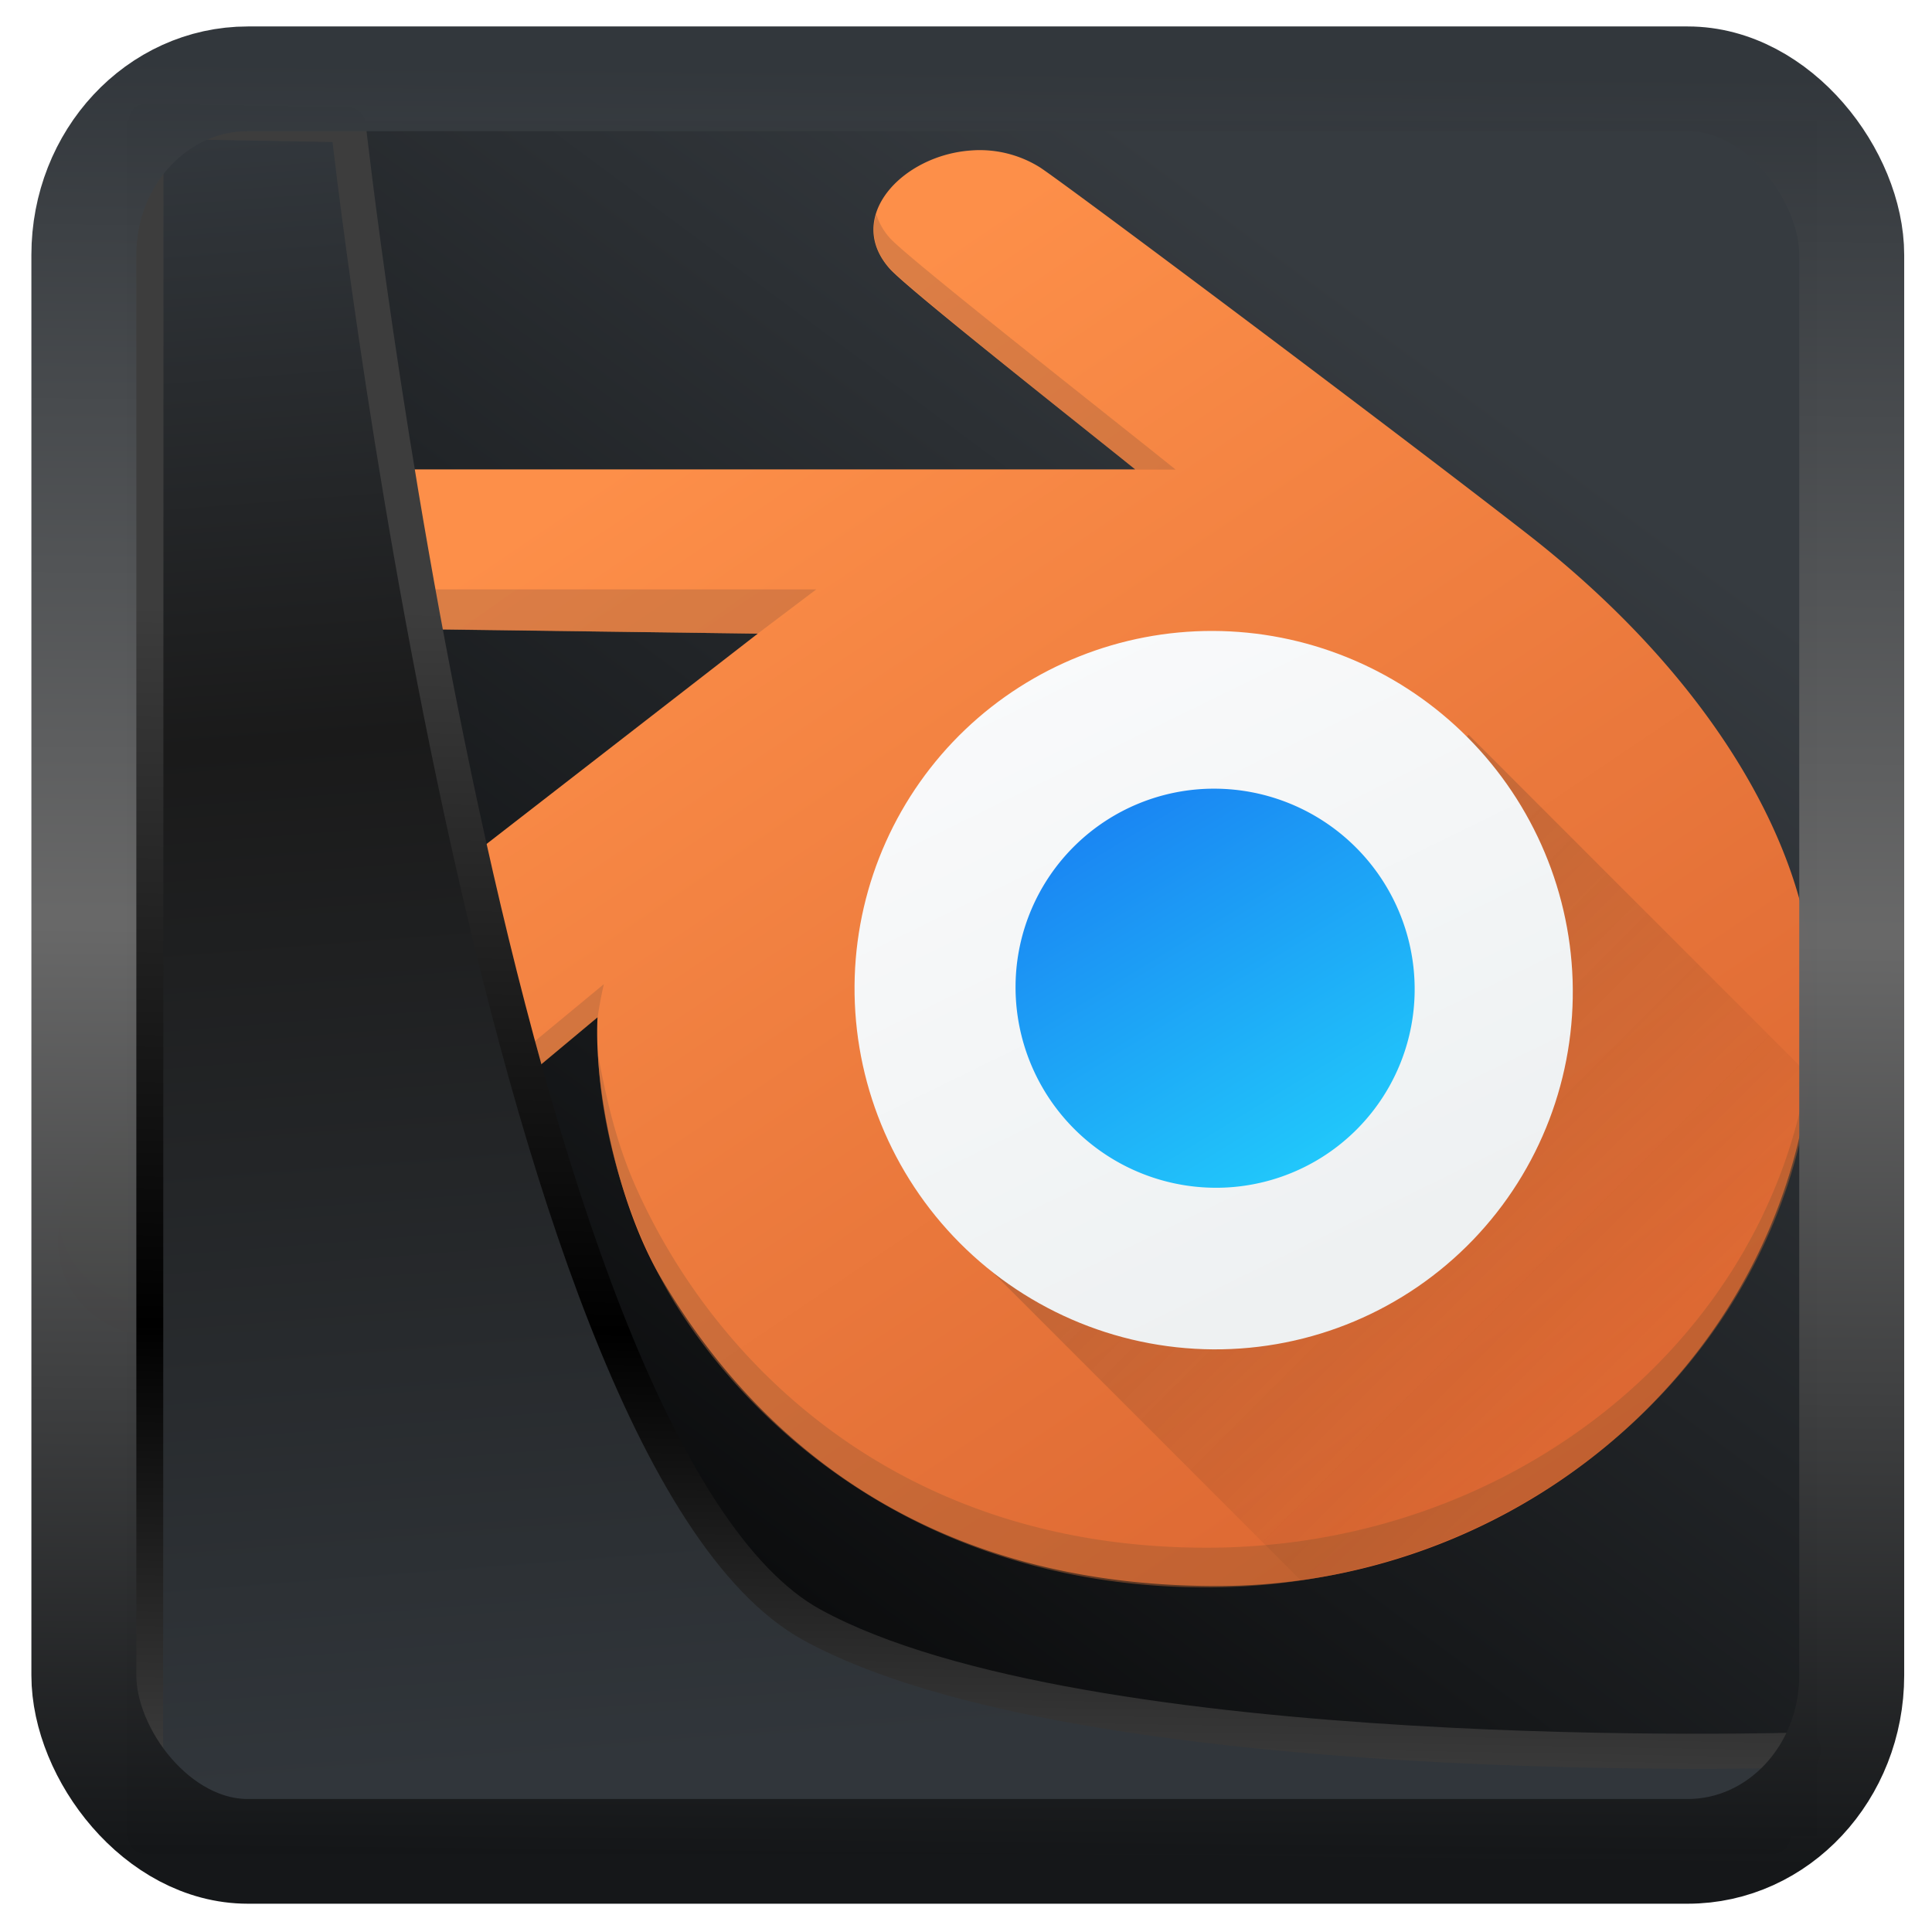 <?xml version="1.0" encoding="UTF-8" standalone="no"?>
<!-- Created with Inkscape (http://www.inkscape.org/) -->

<svg
   width="32"
   height="32"
   version="1.1"
   viewBox="0 0 32 32"
   id="svg22"
   xmlns:xlink="http://www.w3.org/1999/xlink"
   xmlns="http://www.w3.org/2000/svg"
   xmlns:svg="http://www.w3.org/2000/svg">
  <defs
     id="defs12">
    <linearGradient
       id="linearGradient917">
      <stop
         style="stop-color:#000000;stop-opacity:0.996"
         offset="0"
         id="stop913" />
      <stop
         style="stop-color:#353a3f;stop-opacity:0.996"
         offset="1"
         id="stop915" />
    </linearGradient>
    <linearGradient
       xlink:href="#linearGradient3487"
       id="linearGradient3403"
       gradientUnits="userSpaceOnUse"
       x1="6.949"
       y1="4.555"
       x2="11.215"
       y2="59.052" />
    <linearGradient
       id="linearGradient3487">
      <stop
         style="stop-color:#32373c;stop-opacity:1"
         offset="0"
         id="stop3481" />
      <stop
         id="stop3483"
         offset="0.368"
         style="stop-color:#1a1a1a;stop-opacity:1" />
      <stop
         style="stop-color:#31363b;stop-opacity:1"
         offset="1"
         id="stop3485" />
    </linearGradient>
    <linearGradient
       xlink:href="#linearGradient20604"
       id="linearGradient20558"
       gradientUnits="userSpaceOnUse"
       x1="25.802"
       y1="20.374"
       x2="25.111"
       y2="58.913" />
    <linearGradient
       id="linearGradient20604">
      <stop
         id="stop20598"
         offset="0"
         style="stop-color:#3d3d3d;stop-opacity:1" />
      <stop
         style="stop-color:#000000;stop-opacity:1"
         offset="0.618"
         id="stop20600" />
      <stop
         id="stop20602"
         offset="1"
         style="stop-color:#3d3d3d;stop-opacity:1" />
    </linearGradient>
    <filter
       style="color-interpolation-filters:sRGB"
       id="filter20720"
       x="-0.017"
       y="-0.016"
       width="1.034"
       height="1.033">
      <feGaussianBlur
         stdDeviation="0.147"
         id="feGaussianBlur20722" />
    </filter>
    <linearGradient
       gradientTransform="translate(0.361,-0.13)"
       xlink:href="#linearGradient4555"
       id="linearGradient4557"
       x1="43.5"
       y1="64.012"
       x2="44.142"
       y2="0.306"
       gradientUnits="userSpaceOnUse" />
    <linearGradient
       id="linearGradient4555">
      <stop
         style="stop-color:#141618;stop-opacity:1"
         offset="0"
         id="stop4551" />
      <stop
         id="stop4559"
         offset="0.518"
         style="stop-color:#686868;stop-opacity:1" />
      <stop
         style="stop-color:#31363b;stop-opacity:1"
         offset="1"
         id="stop4553" />
    </linearGradient>
    <filter
       style="color-interpolation-filters:sRGB"
       id="filter4601"
       x="-0.03"
       width="1.06"
       y="-0.03"
       height="1.06">
      <feGaussianBlur
         stdDeviation="0.015"
         id="feGaussianBlur4603" />
    </filter>
    <linearGradient
       xlink:href="#linearGradient917"
       id="linearGradient919"
       x1="7.401"
       y1="41.743"
       x2="33.063"
       y2="7.107"
       gradientUnits="userSpaceOnUse"
       gradientTransform="scale(0.665)" />
    <linearGradient
       id="a"
       gradientTransform="matrix(0.867,0,0,0.871,7.6,1.527)"
       gradientUnits="userSpaceOnUse"
       x1="39.75"
       x2="13.888"
       y1="49.75"
       y2="11.25">
      <stop
         offset="0"
         stop-color="#d6602e"
         id="stop7" />
      <stop
         offset="1"
         stop-color="#fd8f49"
         id="stop9" />
    </linearGradient>
    <linearGradient
       id="b"
       gradientUnits="userSpaceOnUse"
       x1="41"
       x2="16"
       y1="46.75"
       y2="12.5">
      <stop
         offset="0"
         stop-color="#a3582d"
         id="stop17" />
      <stop
         offset="1"
         stop-color="#ba6d42"
         id="stop19" />
    </linearGradient>
    <linearGradient
       id="c"
       gradientUnits="userSpaceOnUse"
       x1="31"
       x2="41"
       y1="27"
       y2="37">
      <stop
         offset="0"
         stop-color="#292929"
         id="stop2-9" />
      <stop
         offset="1"
         stop-opacity="0"
         id="stop4-4" />
    </linearGradient>
    <linearGradient
       id="d"
       gradientUnits="userSpaceOnUse"
       x1="415.5"
       x2="407.4"
       y1="537.26"
       y2="519.75">
      <stop
         offset="0"
         stop-color="#eef1f2"
         id="stop12" />
      <stop
         offset="1"
         stop-color="#f9fafb"
         id="stop14" />
    </linearGradient>
    <linearGradient
       id="e"
       gradientTransform="matrix(-1.178,0,0,-1.247,516.197,684.37)"
       gradientUnits="userSpaceOnUse"
       x1="414.63"
       x2="409.79"
       y1="531.77"
       y2="523.38">
      <stop
         offset="0"
         stop-color="#197cf1"
         id="stop22" />
      <stop
         offset="1"
         stop-color="#21c9fb"
         id="stop24" />
    </linearGradient>
  </defs>
  <rect
     style="display:inline;fill:url(#linearGradient919);fill-opacity:1;fill-rule:evenodd;stroke:none;stroke-width:0.617;stroke-linejoin:round;stroke-miterlimit:7.8"
     id="rect1192"
     width="27.986"
     height="28.404"
     x="2.103"
     y="2.007"
     ry="0" />
  <g
     id="g869"
     transform="matrix(0.661,0,0,0.661,-0.365,-1.479)">
    <g
       stroke-linejoin="round"
       stroke-width="2"
       id="g31">
      <path
         d="m 24.883,6.008 c -1.72,0.12 -3.18,1.669 -2.04,2.959 C 23.283,9.465 27.322,12.65 29,14 H 11 c -2.854,-0.003 -4.514,4.1 0,4 l 8.54,0.115 -15.67,12.153 c -4.313,3.343 -0.293,7.431 3.28,4.449 l 8.375,-6.99 c -0.092,1.777 0.499,4.616 1.538,6.443 2.437,4.205 6.775,7.844 14.068,7.809 8.198,-0.04 15.272,-6.656 14.85,-15.133 C 45.847,23.498 43.494,19.252 38.812,15.607 35.37,12.927 27.116,6.747 26.602,6.426 a 2.842,2.842 0 0 0 -1.72,-0.418 z"
         fill="url(#a)"
         id="path27"
         style="fill:url(#a)" />
      <path
         d="m 19.197,6.979 c -0.153,0.504 -0.064,1.052 0.393,1.566 0.436,0.492 4.951,4.082 7.108,5.787 h 1.153 C 25.915,12.782 20.097,8.24 19.59,7.668 a 1.836,1.836 0 0 1 -0.393,-0.69 z m -16.5,9.574 c -0.274,1.269 0.598,2.432 3.23,2.373 l 9.847,0.125 1.692,-1.273 H 5.926 C 3.915,17.822 2.908,17.466 2.697,16.553 Z m 8.63,12.582 -9.847,8.105 c -2.675,2.222 -5.55,1.02 -5.892,-1.142 -0.409,2.677 2.872,4.53 5.892,2.021 l 9.666,-8.03 c 0.067,-0.465 0.149,-0.818 0.18,-0.954 z m 34.982,0.523 c -0.252,8.838 -8.064,15.644 -17.465,15.69 -8.923,0.043 -14.296,-5.245 -16.593,-10.374 -0.574,-1.289 -0.857,-2.55 -1.094,-3.815 0.103,2.538 1.056,5.265 2.226,7.16 2.708,4.316 7.958,8.208 15.46,8.171 9.711,-0.047 17.726,-7.589 17.466,-16.832 z"
         fill="url(#b)"
         opacity="0.5"
         transform="matrix(0.867,0,0,0.871,5.864,1.521)"
         id="path29"
         style="fill:url(#b)" />
    </g>
    <path
       d="m 37.352,20.648 -12.698,12.698 8.477,8.476 c 6.56,-0.9 11.986,-5.984 12.756,-12.638 z"
       fill="url(#c)"
       opacity="0.2"
       id="path33"
       style="fill:url(#c)" />
    <g
       stroke-linecap="round"
       stroke-linejoin="round"
       stroke-width="2"
       id="g39">
      <path
         d="m 424.038,528.367 c 0.094,2.688 -0.955,5.304 -2.937,7.255 -2.006,1.973 -4.78,3.082 -7.69,3.064 -2.907,-0.019 -5.672,-1.16 -7.668,-3.153 -1.969,-1.966 -3.01,-4.582 -2.918,-7.258 0.091,-2.63 1.272,-5.106 3.265,-6.903 1.97,-1.776 4.596,-2.762 7.318,-2.755 2.725,0.007 5.359,1.007 7.34,2.8 2.007,1.815 3.197,4.309 3.29,6.95 z"
         fill="url(#d)"
         transform="matrix(0.848,0,0,0.897,-319.626,-447.152)"
         id="path35"
         style="fill:url(#d)" />
      <path
         d="M 30.996,22 A 4.973,4.973 0 0 0 26,26.91 5.027,5.027 0 0 0 30.996,32 4.974,4.974 0 0 0 36,26.957 5.027,5.027 0 0 0 30.996,22 Z"
         fill="url(#e)"
         id="path37"
         style="fill:url(#e)" />
    </g>
  </g>
  <path
     style="display:inline;mix-blend-mode:normal;fill:url(#linearGradient3403);fill-opacity:1;stroke:url(#linearGradient20558);stroke-width:1.162;stroke-linecap:butt;stroke-linejoin:round;stroke-miterlimit:4;stroke-dasharray:none;stroke-opacity:1;filter:url(#filter20720)"
     d="M 4.704,3.981 4.691,60.802 H 58.595 l 1.022,-2.866 c 0,0 -23.875,0.766 -32.844,-4.14 C 16.258,48.042 11.401,4.098 11.401,4.098 Z"
     id="path1686"
     transform="matrix(0.5,0,0,0.5,0.066,0.017)" />
  <rect
     style="display:inline;fill:none;fill-opacity:1;stroke:url(#linearGradient4557);stroke-width:3.714;stroke-linejoin:round;stroke-miterlimit:7.8;stroke-dasharray:none;stroke-opacity:0.995;filter:url(#filter4601)"
     id="rect4539"
     width="62.567"
     height="62.867"
     x="1.032"
     y="0.596"
     ry="6.245"
     rx="5.803"
     transform="matrix(0.468,0,0,0.467,0.906,1.027)" />
</svg>
